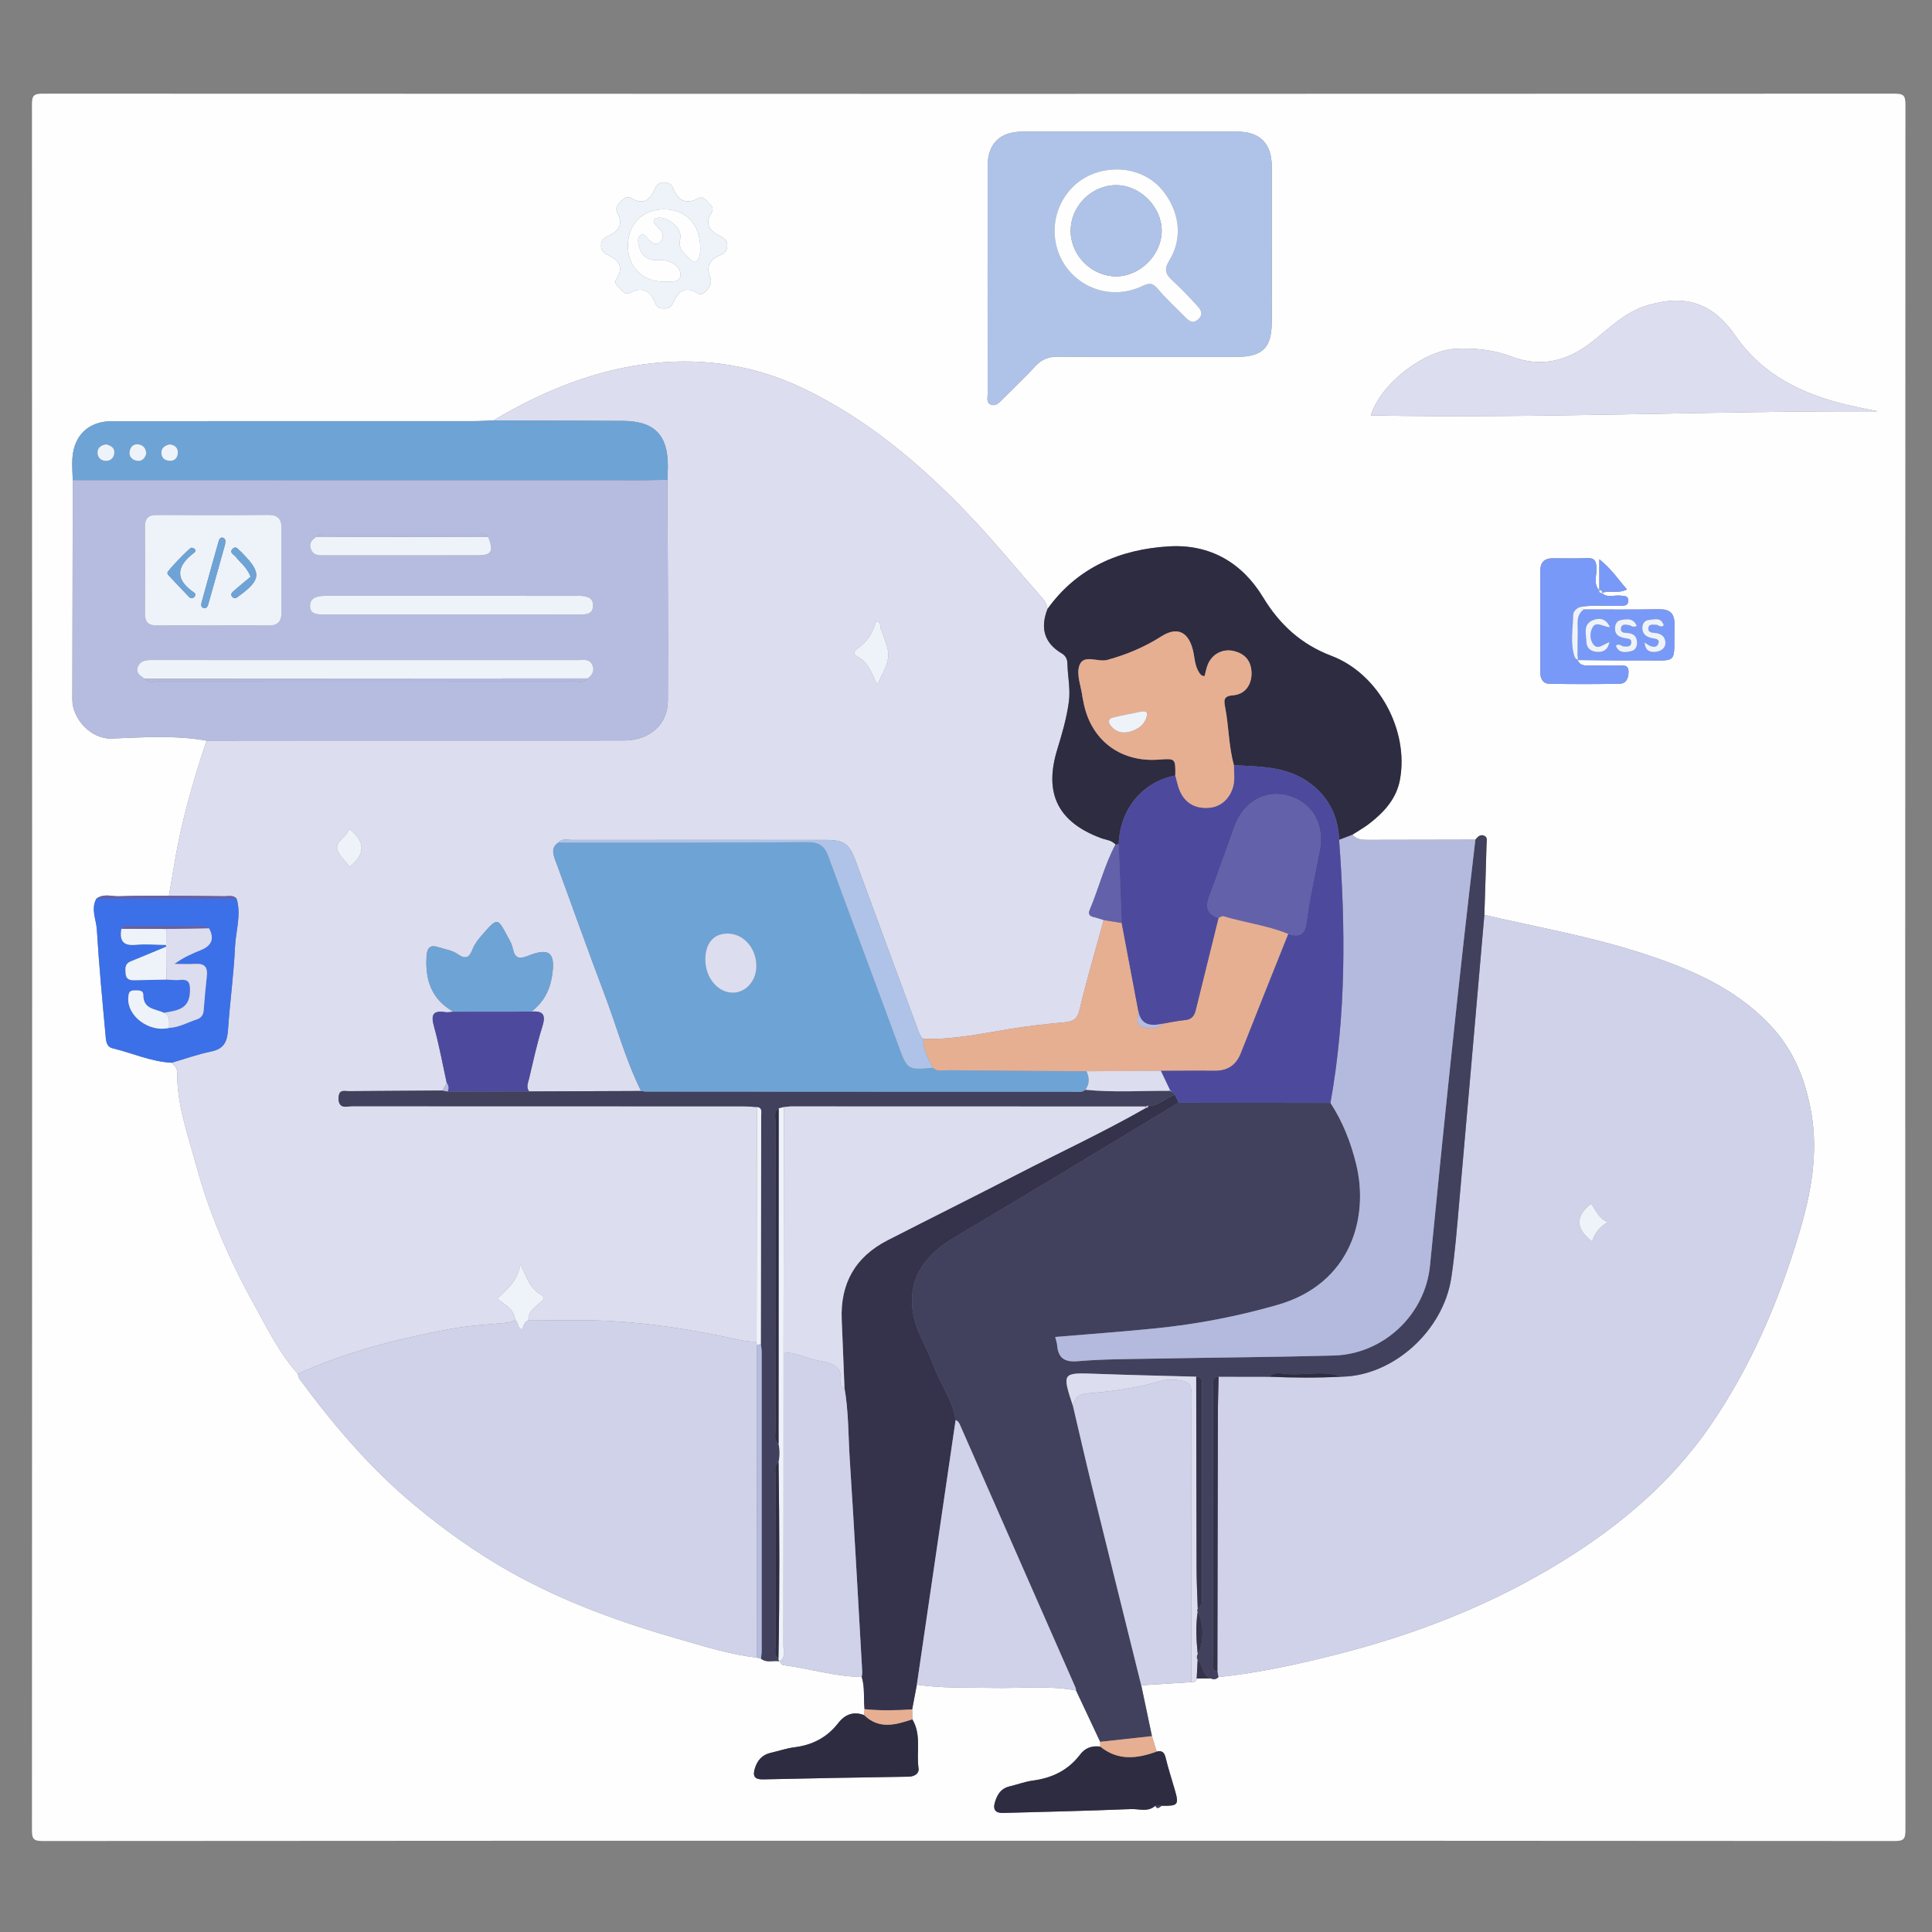 <?xml version="1.0" encoding="utf-8"?>
<!-- Generator: Adobe Illustrator 16.0.0, SVG Export Plug-In . SVG Version: 6.00 Build 0)  -->
<!DOCTYPE svg PUBLIC "-//W3C//DTD SVG 1.1//EN" "http://www.w3.org/Graphics/SVG/1.1/DTD/svg11.dtd">
<svg version="1.1" id="Layer_1" xmlns="http://www.w3.org/2000/svg" xmlns:xlink="http://www.w3.org/1999/xlink" x="0px" y="0px"
	 width="720px" height="720px" viewBox="0 0 720 720" enable-background="new 0 0 720 720" xml:space="preserve">
<rect x="0" y="0" width="720" height="720" fill="#808080" stroke="none"/>
<g>
	<g>
		<path fill-rule="evenodd" clip-rule="evenodd" fill="#FEFEFE" d="M361,686c-115,0-230-0.02-345,0.096
			c-3.424,0.003-4.096-0.672-4.094-4.096c0.105-214.333,0.105-428.667,0-643c-0.002-3.423,0.67-4.096,4.094-4.095
			c230,0.104,460,0.104,690,0c3.423-0.001,4.096,0.671,4.095,4.095c-0.105,214.333-0.105,428.667,0,643
			c0.001,3.424-0.671,4.099-4.095,4.096C591,685.98,476,686,361,686z M445.972,625.547c1.755-0.016,3.509-0.031,5.264-0.046
			c1.058,0.506,2.003,0.36,2.827-0.487c15.341-1.61,30.378-4.939,45.264-8.764c27.281-7.008,53.441-17.049,77.791-31.342
			c23.698-13.911,44.754-30.944,60.438-53.866c15.056-22.003,25.424-46.278,32.993-71.678c4.304-14.444,7.139-29.313,4.476-44.624
			c-2.146-12.338-6.538-23.4-15.354-32.739c-13.04-13.811-29.762-20.873-47.172-26.582c-19.371-6.354-39.492-9.85-59.317-14.464
			c0.278-8.786,0.578-17.572,0.809-26.359c0.028-1.076,0.509-2.505-0.825-3.12c-1.49-0.687-2.469,0.383-3.335,1.445
			c-13.312,0.024-26.622,0.045-39.934,0.077c-2.188,0.005-4.344-0.036-5.895-1.942c2.089-1.352,4.283-2.567,6.247-4.082
			c5.514-4.25,10.149-9.281,11.464-16.377c3.41-18.417-7.951-39.514-25.487-46.163c-11.333-4.298-19.354-11.67-25.518-21.838
			c-7.883-13.008-19.897-19.847-34.956-18.979c-18.257,1.052-34.231,7.791-45.372,23.306c-0.192-1.344-0.644-2.546-1.571-3.598
			c-9.768-11.073-19.09-22.576-29.36-33.159c-17.638-18.175-36.906-34.284-60.053-45.387c-17.78-8.527-36.506-11.479-55.7-9.468
			c-21.457,2.249-41.241,10.328-59.776,21.35c-2.322,0.095-4.644,0.271-6.966,0.272c-45.059,0.017-90.118,0.001-135.176,0.024
			c-8.744,0.005-14.273,5.228-14.813,13.996c-0.163,2.644,0.083,5.312,0.142,7.968c-0.05,27.287-0.104,54.573-0.146,81.859
			c-0.011,6.869,6.718,14.747,14.704,14.446c11.739-0.441,23.596-1.28,35.323,0.792c-4.035,12.015-7.647,24.157-10.255,36.563
			c-1.478,7.03-2.531,14.149-3.775,21.229c-6.15,0.044-12.307-0.055-18.45,0.196c-2.861,0.117-5.934-1.158-8.594,0.933
			c-2.13,3.862-0.042,7.734,0.186,11.542c0.776,12.905,1.993,25.785,3.18,38.661c0.188,2.042,0.122,4.898,2.606,5.497
			c7.368,1.776,14.384,5.017,22.085,5.41c1.022,1.059,2.092,1.948,2.071,3.739c-0.143,11.966,4.003,23.131,7.049,34.42
			c4.856,17.999,12.278,35.079,21.292,51.396c5.026,9.099,9.589,18.534,16.612,26.396c0.192,0.628,0.23,1.368,0.597,1.866
			c12.545,16.996,26.123,33.054,42.414,46.651c11.453,9.56,23.526,18.207,36.561,25.504c20.083,11.241,41.583,18.864,63.616,25.168
			c9.208,2.634,18.363,5.477,27.929,6.572c0.501,0.126,1.002,0.252,1.502,0.378c2.038,1.679,4.467,0.609,6.694,0.952l0.207,0.023
			c0.426,0.494,0.806,1.369,1.285,1.428c9.826,1.189,19.361,4.327,29.35,4.402c1.215,3.932,0.613,8.021,1.041,12.018
			c-0.042,0.742-0.083,1.484-0.124,2.227c-3.977-1.529-7.185-0.26-9.655,2.926c-4.192,5.408-9.677,8.229-16.419,9.057
			c-2.934,0.359-5.779,1.391-8.685,2.028c-3.292,0.722-5.103,2.867-6.026,5.952c-0.813,2.715-0.081,4.038,3.025,3.969
			c18.104-0.401,36.209-0.732,54.316-1.004c2.251-0.033,3.954-1.25,3.7-3.038c-0.865-6.104,1.149-12.587-2.327-18.338
			c-0.019-1.232-0.038-2.465-0.057-3.697c0.583-3.075,1.167-6.149,1.751-9.224c9.35,1.432,18.775,0.998,28.179,1.215
			c10.383,0.239,20.815-0.996,31.146,0.943c2.999,6.381,5.999,12.763,8.996,19.144c0.018,0.596,0.033,1.192,0.051,1.788
			c-3.03-0.419-5.61,0.418-7.48,2.896c-4.448,5.896-10.46,8.802-17.675,9.763c-2.927,0.39-5.756,1.475-8.65,2.152
			c-3.13,0.732-4.534,2.877-5.435,5.783c-0.91,2.936,0.195,4.195,2.959,4.125c15.909-0.407,31.819-0.803,47.72-1.436
			c2.993-0.119,6.313,1.235,9.023-1.233c0.797,1.579,1.594,0.514,2.392,0c6.162,0.102,6.523-0.337,4.888-6.007
			c-1.143-3.961-2.439-7.884-3.398-11.889c-0.484-2.021-1.357-2.796-3.344-2.313c-0.588-1.916-1.177-3.831-1.765-5.746
			c-1.327-6.309-2.654-12.618-3.981-18.927c6.216-0.401,12.431-0.802,18.646-1.203C444.968,626.947,445.829,626.791,445.972,625.547
			z M590.199,227.132c-0.377-0.324-0.754-0.647-1.131-0.972c4.938-0.855,9.916-0.184,14.871-0.408
			c1.311-0.06,2.825,0.106,2.875-1.847c0.052-1.992-1.478-1.722-2.776-1.922c-2.352-0.361-4.956,1.033-7.064-0.998
			c2.8-1.168,5.955,0.423,9.362-1.325c-3.21-3.605-5.653-7.513-10.318-11.246c0,4.714,0,8.163,0,11.612
			c-2.38-2.565-0.868-5.67-1.039-8.5c-0.149-2.48-0.752-3.626-3.439-3.522c-4.314,0.166-8.641,0.041-12.962,0.053
			c-3.072,0.009-4.56,1.577-4.557,4.638c0.009,12.632,0.005,25.263,0.007,37.895c0,2.273,0.954,4.186,3.297,4.229
			c8.804,0.162,17.615,0.178,26.417-0.026c2.311-0.054,3.155-2.091,3.17-4.351c0.019-2.987-2.172-2.356-3.88-2.386
			c-3.489-0.059-6.98,0-10.471-0.029c-1.81-0.016-3.756,0.189-4.593-2.047c7.628,0.052,15.256,0.204,22.883,0.135
			c15.174-0.139,12.851,2.173,13.185-13.221c0.095-4.367-1.717-5.913-5.93-5.84C608.806,227.216,599.501,227.121,590.199,227.132z
			 M368.053,103.419c0,14.496-0.016,28.992,0.023,43.489c0.004,1.397-0.614,3.23,1.279,3.91c1.647,0.592,2.808-0.583,3.89-1.666
			c4.239-4.244,8.603-8.372,12.683-12.765c2.346-2.524,4.883-3.485,8.335-3.464c22.161,0.134,44.322,0.068,66.483,0.068
			c9.766-0.001,13.187-3.349,13.197-13.025c0.02-19.329,0.02-38.657-0.001-57.986c-0.009-8.498-4.415-12.917-12.902-12.923
			c-26.66-0.018-53.32-0.016-79.98,0c-8.442,0.005-12.988,4.506-13.003,12.871C368.032,75.759,368.05,89.589,368.053,103.419z
			 M699.736,153.288c-3.701-0.777-7.421-1.474-11.099-2.347c-16.771-3.979-31.69-11.053-41.838-25.744
			c-8.457-12.245-18.539-15.626-32.791-11.43c-8.517,2.507-14.379,8.725-20.988,13.851c-9.152,7.098-18.921,9.399-29.813,5.237
			c-6.683-2.554-13.509-3.164-20.546-2.884c-11.896,0.476-28.2,13.083-31.798,24.841
			C573.933,155.991,636.924,153.094,699.736,153.288z M260.768,109.69c2.327-0.03,4.922-3.932,3.972-6.137
			c-1.779-4.131-0.23-6.814,3.487-8.406c1.77-0.757,2.745-1.604,2.781-3.566c0.041-2.229-1.231-2.949-3.09-3.847
			c-3.278-1.584-5.391-4.234-2.989-8.01c1.08-1.696,0.723-2.739-0.551-3.832c-1.286-1.102-2.114-3.139-4.516-1.855
			c-4.134,2.209-7.095,0.659-8.751-3.382c-0.751-1.834-1.739-2.659-3.653-2.658c-1.95,0.001-2.833,0.959-3.596,2.741
			c-1.457,3.398-3.984,5.623-7.815,3.517c-1.831-1.007-2.886-1.024-4.271,0.425c-1.401,1.465-2.84,2.588-1.519,5.046
			c2.022,3.762,0.165,6.521-3.252,8.039c-1.938,0.861-3.064,1.705-3.008,3.903c0.051,1.989,1.157,2.714,2.857,3.511
			c3.551,1.665,5.687,4.313,3.083,8.302c-1.178,1.805-0.272,2.779,0.869,3.797c1.147,1.024,1.937,2.904,4.098,1.771
			c4.336-2.273,7.363-0.837,9.077,3.526c0.644,1.639,1.613,2.381,3.316,2.42c1.87,0.042,2.975-0.635,3.773-2.495
			c1.64-3.82,4.213-5.993,8.544-3.406C260.029,109.342,260.475,109.54,260.768,109.69z"/>
		<path fill-rule="evenodd" clip-rule="evenodd" fill="#DCDDEF" d="M62.954,333.811c1.245-7.079,2.298-14.198,3.775-21.229
			c2.607-12.406,6.22-24.549,10.255-36.563c14.482-0.014,28.965-0.036,43.447-0.038c37.288-0.005,74.576,0.014,111.864-0.011
			c9.668-0.007,16.551-5.792,16.598-14.806c0.143-27.461-0.078-54.924-0.157-82.386c0.052-1.663,0.147-3.326,0.15-4.989
			c0.02-11.854-5.088-16.908-17.017-16.941c-15.984-0.044-31.969-0.124-47.953-0.189c18.535-11.02,38.32-19.099,59.776-21.348
			c19.194-2.011,37.92,0.94,55.7,9.468c23.147,11.103,42.416,27.212,60.053,45.387c10.271,10.583,19.593,22.086,29.36,33.159
			c0.928,1.052,1.379,2.254,1.571,3.598c-2.734,6.998-1.336,12.685,5.361,16.613c1.494,0.877,2.028,2.285,2.056,3.744
			c0.09,4.762,1.195,9.429,0.536,14.293c-0.831,6.13-2.552,11.959-4.347,17.826c-5.01,16.371,0.364,27.019,16.351,32.943
			c1.823,0.676,3.967,0.732,5.371,2.383c-4.106,7.712-6.158,16.231-9.544,24.224c-0.684,1.613-0.259,2.438,1.445,2.81
			c1.263,0.274,2.483,0.744,3.723,1.127c-3.053,11.147-6.364,22.234-9.008,33.478c-0.859,3.657-2.562,4.338-5.702,4.63
			c-6.732,0.626-13.47,1.36-20.14,2.453c-10.753,1.761-21.421,4.106-32.416,3.688c-1.138-0.845-1.519-2.132-1.978-3.377
			c-7.739-20.975-15.502-41.94-23.208-62.928c-2.304-6.276-4.29-7.808-10.959-7.812c-31.583-0.019-63.167-0.027-94.75,0.008
			c-1.74,0.002-3.703-0.679-5.149,1.009c-2.666,1.84-1.955,4.141-1.046,6.61c6.118,16.635,12.032,33.346,18.312,49.918
			c4.547,12.001,7.885,24.461,13.614,36.015c-13.902,0.055-27.805,0.109-41.707,0.164c-1.215-1.577-0.385-3.217-0.017-4.76
			c1.538-6.437,2.89-12.94,4.896-19.232c1.359-4.261,0.665-6.144-4.004-5.751c4.284-3.295,6.732-7.654,7.606-12.962
			c1.486-9.026-0.792-11.087-9.084-7.76c-3.07,1.231-4.669,0.818-5.395-2.466c-0.249-1.126-0.637-2.268-1.196-3.271
			c-4.608-8.274-3.985-9.581-10.748-1.603c-1.172,1.383-2.354,2.893-3.006,4.55c-1.195,3.032-2.343,4.456-5.691,2.077
			c-1.941-1.38-4.609-1.753-6.969-2.525c-3.089-1.011-4.41-0.115-4.625,3.393c-0.542,8.857,1.898,16.05,10.014,20.596
			c-0.992,0.068-2.015,0.328-2.97,0.174c-4.97-0.8-5.407,1.244-4.218,5.536c1.901,6.86,3.166,13.897,4.7,20.86
			c-0.522,0.936-1.044,1.872-1.566,2.808c-11.648,0.074-23.296,0.138-34.944,0.235c-1.272,0.011-2.997-0.513-3.539,1.023
			c-0.4,1.134-0.397,2.863,0.222,3.803c1.047,1.589,3.067,0.776,4.652,0.778c48.446,0.036,96.892,0.024,145.337,0.039
			c1.82,0,3.639,0.182,5.459,0.279c-0.05,29.154-0.1,58.309-0.15,87.463c-2.488,0.037-4.887-0.335-7.343-0.874
			c-19.842-4.349-39.863-7.304-60.248-7.159c-5.805,0.042-11.609-0.02-17.414-0.034c-0.27-3.183,2.235-4.614,4.131-6.364
			c1.002-0.926,2.618-1.946,0.748-2.941c-4.144-2.204-5.467-6.292-7.876-11.511c-1.14,6.382-4.996,9.438-8.619,12.817
			c2.99,2.435,6.404,3.992,6.662,8.044c-1.345,0.731-2.789,0.896-4.309,1.04c-6.584,0.626-13.227,1.009-19.714,2.208
			c-19.555,3.617-38.777,8.489-56.982,16.751c-7.023-7.861-11.586-17.297-16.612-26.396c-9.014-16.317-16.436-33.397-21.292-51.396
			c-3.046-11.289-7.192-22.454-7.049-34.42c0.021-1.791-1.048-2.681-2.071-3.739c4.933-1.433,9.801-3.18,14.816-4.207
			c4.722-0.968,5.91-3.722,6.199-8.077c0.68-10.256,2.126-20.469,2.593-30.729c0.274-6.025,2.408-12.023,0.622-18.118
			c-1.292-1.502-3.047-0.896-4.609-0.921C76.71,333.884,69.832,333.864,62.954,333.811z M326.893,255.16
			c5.276-10.531,5.292-10.537,1.348-20.781c-0.371-0.963,0.271-2.46-1.684-2.961c-1.167,4.213-3.335,7.824-7.022,10.292
			c-1.652,1.106-1.487,2.214,0.026,2.994C323.618,246.794,324.844,250.862,326.893,255.16z M130.065,308.938
			c-0.618,2.767-4.69,4.41-4.446,6.993c0.244,2.579,3.146,4.908,4.665,7.042C136.1,318.396,136.407,313.704,130.065,308.938z"/>
		<path fill-rule="evenodd" clip-rule="evenodd" fill="#D0D2E9" d="M553.181,340.955c19.825,4.614,39.946,8.11,59.317,14.464
			c17.41,5.709,34.132,12.771,47.172,26.582c8.816,9.339,13.208,20.401,15.354,32.739c2.663,15.312-0.172,30.18-4.476,44.624
			c-7.569,25.399-17.938,49.675-32.993,71.678c-15.685,22.922-36.74,39.955-60.438,53.866c-24.35,14.293-50.51,24.334-77.791,31.342
			c-14.886,3.824-29.923,7.153-45.264,8.764c-0.124-0.683-0.248-1.364-0.373-2.046c0.059-32.152,0.107-64.305,0.188-96.457
			c0.011-4.49,0.18-8.979,0.274-13.469c6.271,0.011,12.541,0.021,18.812,0.032c9.021,0.392,18.043,0.446,27.063-0.024
			c19.09-0.28,37.812-16.969,40.83-36.876c1.419-9.366,2.135-18.847,2.973-28.293C546.99,412.243,550.07,376.598,553.181,340.955z
			 M593.318,462.632c0.977-3.054,2.734-5.337,5.837-7.196c-3.598-1.425-4.461-4.657-6.216-6.785
			C587.106,453.191,587.027,457.773,593.318,462.632z"/>
		<path fill-rule="evenodd" clip-rule="evenodd" fill="#41415D" d="M472.963,513.074c-6.271-0.011-12.541-0.021-18.812-0.032
			c-2.848,0.313-2.123,2.53-2.124,4.205c-0.031,33.873-0.031,67.746,0.003,101.618c0.001,1.514-0.735,3.488,1.659,4.103
			c0.125,0.682,0.249,1.363,0.373,2.046c-0.824,0.848-1.77,0.993-2.828,0.486c-3.309-1.064-2.656-4.985-4.914-6.806
			c-0.413-0.791-0.421-1.576,0.04-2.353c2.36-3.604,2.35-12.132-0.021-15.677c-0.077-0.142-0.232-0.292-0.217-0.423
			c0.037-0.305,0.155-0.601,0.24-0.9c1.657-0.814,1.629-2.335,1.629-3.854c-0.002-26.256,0.002-52.512-0.006-78.769
			c-0.001-1.628,0.329-3.508-2.184-3.663c-12.317-0.346-24.639-0.604-36.952-1.062c-13.114-0.487-13.111-0.569-8.963,12.06
			c2.36,10.015,4.639,20.049,7.095,30.039c6.067,24.673,12.215,49.326,18.33,73.987c1.327,6.309,2.654,12.618,3.981,18.927
			c-6.428,0.706-12.855,1.411-19.283,2.116c-2.999-6.382-5.999-12.764-8.998-19.145c-0.053-0.325-0.041-0.68-0.17-0.973
			c-14.293-32.523-28.599-65.043-42.894-97.566c-0.405-0.92-0.738-1.857-1.826-2.188c-1.069-7.586-5.805-13.693-8.365-20.686
			c-2.499-6.826-6.831-13.05-7.675-20.397c-1.488-12.951,5.42-21.021,16.017-27.291c27.822-16.46,55.437-33.271,83.132-49.942
			c18.861,0.025,37.726,0.051,56.59,0.076c4.598,7.049,7.608,14.743,9.601,22.905c4.772,19.55-1.779,44.458-29.296,52.373
			c-14.784,4.252-29.759,7.146-45.004,8.706c-12.543,1.284-25.126,2.171-37.876,3.249c0.266,1.089,0.624,2.028,0.708,2.992
			c0.425,4.846,2.643,6.476,7.767,6.038c9.435-0.805,18.944-0.783,28.426-0.958c22.3-0.412,44.606-0.559,66.901-1.15
			c18.461-0.489,34.061-15.144,35.855-33.43c5.202-52.986,10.663-105.943,16.926-158.816c0.866-1.063,1.845-2.132,3.335-1.445
			c1.334,0.615,0.854,2.044,0.825,3.12c-0.23,8.787-0.53,17.573-0.809,26.359c-3.11,35.643-6.19,71.288-9.352,106.926
			c-0.838,9.446-1.554,18.927-2.973,28.293c-3.019,19.907-21.74,36.596-40.83,36.876c-6.555-2.382-13.328-0.556-19.989-0.962
			C477.718,511.946,475.068,511.037,472.963,513.074z"/>
		<path fill-rule="evenodd" clip-rule="evenodd" fill="#B6BCDF" d="M248.737,178.778c0.079,27.462,0.3,54.925,0.157,82.386
			c-0.047,9.014-6.93,14.799-16.598,14.806c-37.288,0.024-74.576,0.006-111.864,0.011c-14.482,0.002-28.964,0.024-43.447,0.038
			c-11.727-2.072-23.583-1.233-35.323-0.792c-7.986,0.301-14.714-7.577-14.704-14.446c0.042-27.286,0.097-54.572,0.146-81.858
			c71.218,0.014,142.437,0.029,213.656,0.032C243.419,178.954,246.078,178.84,248.737,178.778z M181.973,200.17
			c-0.839-1.438-2.259-1.161-3.551-1.162c-18.917-0.012-37.833-0.012-56.75-0.001c-1.299,0-2.696-0.26-3.669,0.991
			c-1.821,1.163-3.075,2.556-2.021,4.906c0.932,2.08,2.769,2.06,4.638,2.059c19.237-0.011,38.474,0.028,57.71-0.031
			C183.215,206.917,183.967,205.379,181.973,200.17z M53.958,252.931c1.434,1.709,3.402,1.042,5.146,1.043
			c51.601,0.034,103.201,0.035,154.802-0.006c1.717-0.001,3.725,0.77,5.063-1.135c1.815-1.298,2.741-3.004,1.721-5.135
			c-1.103-2.303-3.395-1.699-5.319-1.7c-34.943-0.022-69.886-0.017-104.829-0.017c-17.971,0.001-35.941,0.02-53.912-0.02
			c-2.32-0.005-4.493,0.285-5.314,2.728C50.569,250.906,52.411,251.921,53.958,252.931z M78.992,233.052
			c6.982,0,13.968-0.122,20.945,0.052c3.44,0.086,4.938-1.391,4.943-4.651c0.015-10.64,0.015-21.279-0.001-31.919
			c-0.005-3.269-1.518-4.673-4.949-4.641c-13.797,0.131-27.597,0.104-41.395,0.021c-3.152-0.019-4.531,1.13-4.503,4.373
			c0.092,10.806,0.091,21.612,0.001,32.417c-0.027,3.244,1.366,4.431,4.511,4.379C65.359,232.971,72.176,233.048,78.992,233.052z
			 M167.984,228.984c16.154,0,32.308-0.007,48.461,0.007c2.33,0.002,4.485-0.205,4.555-3.25c0.068-2.954-2.047-3.452-4.343-3.66
			c-0.496-0.045-0.999-0.02-1.499-0.02c-31.142-0.001-62.284,0.006-93.425-0.013c-2.822-0.002-6.048,0.27-6.184,3.548
			c-0.155,3.717,3.309,3.385,5.971,3.386C137.009,228.988,152.497,228.985,167.984,228.984z"/>
		<path fill-rule="evenodd" clip-rule="evenodd" fill="#D0D2E9" d="M196.951,491.957c5.805,0.015,11.609,0.076,17.414,0.034
			c20.385-0.145,40.406,2.811,60.248,7.159c2.456,0.539,4.855,0.911,7.344,0.873c0.019,0.398,0.038,0.797,0.057,1.195
			c0.032,38.847,0.065,77.692,0.097,116.538c-9.569-1.09-18.723-3.933-27.932-6.566c-22.033-6.304-43.533-13.927-63.616-25.168
			c-13.035-7.297-25.107-15.944-36.561-25.504c-16.292-13.598-29.869-29.655-42.414-46.651c-0.367-0.498-0.405-1.238-0.597-1.866
			c18.206-8.262,37.428-13.134,56.982-16.751c6.487-1.199,13.13-1.582,19.714-2.208c1.52-0.145,2.963-0.309,4.309-1.04
			c1.43,0.659,0.597,2.969,2.695,3.394C195.029,494.03,195.471,492.606,196.951,491.957z"/>
		<path fill-rule="evenodd" clip-rule="evenodd" fill="#B4BADE" d="M549.829,312.921c-6.263,52.873-11.724,105.83-16.926,158.816
			c-1.795,18.286-17.395,32.94-35.855,33.43c-22.295,0.592-44.602,0.738-66.901,1.15c-9.481,0.175-18.991,0.153-28.426,0.958
			c-5.124,0.438-7.342-1.192-7.767-6.038c-0.084-0.964-0.442-1.903-0.708-2.992c12.75-1.078,25.333-1.965,37.876-3.249
			c15.245-1.561,30.22-4.454,45.004-8.706c27.517-7.915,34.068-32.823,29.296-52.373c-1.992-8.162-5.003-15.856-9.601-22.904
			c5.856-32.531,5.661-65.261,3.224-98.064c1.652-0.631,3.304-1.262,4.956-1.893c1.551,1.906,3.707,1.947,5.895,1.942
			C523.207,312.966,536.518,312.945,549.829,312.921z"/>
		<path fill-rule="evenodd" clip-rule="evenodd" fill="#AEC3E7" d="M368.051,103.419c-0.001-13.83-0.019-27.66,0.006-41.49
			c0.015-8.365,4.561-12.866,13.003-12.871c26.66-0.016,53.32-0.018,79.98,0c8.487,0.006,12.894,4.425,12.902,12.923
			c0.021,19.329,0.021,38.657,0.001,57.986c-0.011,9.677-3.432,13.024-13.197,13.025c-22.161,0-44.322,0.065-66.483-0.068
			c-3.452-0.021-5.989,0.939-8.335,3.464c-4.08,4.393-8.443,8.521-12.683,12.765c-1.082,1.083-2.242,2.258-3.89,1.666
			c-1.894-0.68-1.275-2.513-1.279-3.91C368.037,132.411,368.053,117.915,368.051,103.419z M393.01,85.905
			c-0.037,16.967,17.229,28.005,32.651,20.718c2.498-1.181,3.854-1.321,5.775,0.981c3.08,3.691,6.688,6.942,10.068,10.384
			c1.471,1.497,2.956,2.903,5.069,0.967c2.135-1.957,0.784-3.707-0.555-5.164c-2.925-3.182-5.92-6.318-9.096-9.246
			c-2.522-2.324-3.248-4.105-1.139-7.519c5.166-8.36,3.798-18.529-2.773-26.365c-5.873-7.003-16.158-9.417-25.454-5.974
			C398.927,67.886,393.029,76.486,393.01,85.905z"/>
		<path fill-rule="evenodd" clip-rule="evenodd" fill="#2E2C41" d="M504.001,311.056c-1.652,0.631-3.304,1.262-4.957,1.893
			c-0.317-9.29-4.35-16.71-11.954-21.852c-8.194-5.54-17.843-5.401-27.244-5.946c-1.981-7.083-1.885-14.48-3.288-21.644
			c-0.545-2.78-0.479-4.129,3.039-4.404c4.405-0.346,6.931-3.928,6.813-8.393c-0.117-4.429-2.446-7.136-6.718-8.112
			c-4.118-0.941-8.106,1.218-9.641,5.209c-0.521,1.354-0.782,2.81-1.147,4.167c-1.174-0.008-1.628-0.734-2.063-1.405
			c-1.691-2.615-1.585-5.73-2.357-8.603c-1.817-6.766-5.974-8.435-11.736-4.771c-6.23,3.96-12.897,6.775-20.054,8.736
			c-3.584,0.982-8.851-2.328-10.431,2.059c-1.208,3.353,0.642,7.808,1.144,11.771c0.063,0.494,0.209,0.978,0.295,1.469
			c2.525,14.337,13.594,22.943,28.117,21.859c6.256-0.468,6.256-0.468,6.181,5.895c-12.362,2.471-20.615,12.52-21.104,25.696
			c-0.396,0.016-0.791,0.03-1.187,0.046c-1.405-1.65-3.549-1.707-5.372-2.383c-15.986-5.925-21.36-16.572-16.351-32.943
			c1.795-5.867,3.516-11.696,4.347-17.826c0.659-4.864-0.446-9.531-0.536-14.293c-0.027-1.459-0.562-2.867-2.056-3.744
			c-6.697-3.929-8.096-9.615-5.361-16.613c11.141-15.515,27.115-22.254,45.372-23.306c15.059-0.867,27.073,5.972,34.956,18.979
			c6.163,10.168,14.185,17.54,25.518,21.838c17.536,6.649,28.897,27.746,25.487,46.163c-1.314,7.096-5.95,12.127-11.464,16.377
			C508.284,308.488,506.09,309.704,504.001,311.056z"/>
		<path fill-rule="evenodd" clip-rule="evenodd" fill="#35324C" d="M439.233,410.935c-27.697,16.672-55.312,33.483-83.134,49.943
			c-10.597,6.27-17.504,14.34-16.017,27.291c0.844,7.348,5.176,13.571,7.675,20.397c2.56,6.992,7.295,13.1,8.365,20.686
			c-1.587,10.846-3.174,21.69-4.763,32.536c-3.224,22.011-6.449,44.022-9.674,66.033c-0.583,3.074-1.167,6.148-1.75,9.223
			c-5.917,0.389-11.834,0.516-17.747-0.077c-0.429-4,0.173-8.089-1.042-12.021c0.063-0.658,0.215-1.321,0.178-1.974
			c-1.513-26.334-2.924-52.676-4.637-78.997c-0.58-8.917-0.407-17.899-1.974-26.748c-0.343-8.462-0.654-16.924-1.028-25.384
			c-0.597-13.514,5.038-23.461,17.078-29.629c15.98-8.188,32.069-16.165,48.019-24.409c16.059-8.301,32.479-15.905,48.186-24.888
			c0.606,0.001,0.981-0.254,0.996-0.905c3.958,0.301,6.407-3.168,9.924-3.975C438.337,409.003,438.785,409.969,439.233,410.935z"/>
		<path fill-rule="evenodd" clip-rule="evenodd" fill="#6EA3D6" d="M248.737,178.778c-2.659,0.062-5.318,0.176-7.977,0.176
			c-71.219-0.003-142.438-0.019-213.656-0.032c-0.058-2.657-0.304-5.325-0.141-7.969c0.54-8.769,6.069-13.991,14.813-13.996
			c45.059-0.023,90.118-0.008,135.176-0.024c2.322-0.001,4.644-0.178,6.966-0.273c15.984,0.064,31.968,0.145,47.953,0.188
			c11.928,0.033,17.036,5.087,17.017,16.941C248.884,175.452,248.789,177.115,248.737,178.778z M54.5,169.11
			c-0.068-1.876-1.013-3.224-2.864-3.494c-1.99-0.29-3.15,1.043-3.348,2.854c-0.184,1.685,0.948,2.875,2.542,3.208
			C52.784,172.087,53.925,170.947,54.5,169.11z M39.654,165.599c-1.827,0.256-3.313,1.103-3.313,3.053
			c0,1.885,1.295,3.095,3.211,3.098c1.693,0.003,2.818-1.129,3.033-2.765C42.857,166.91,41.354,166.117,39.654,165.599z
			 M63.241,165.605c-1.741,0.438-3.184,1.246-3.1,3.272c0.084,2.042,1.566,2.852,3.371,2.85c1.789-0.002,2.682-1.313,2.757-2.924
			C66.359,166.845,65.138,165.834,63.241,165.605z"/>
		<path fill-rule="evenodd" clip-rule="evenodd" fill="#DCDDEF" d="M699.736,153.288c-62.813-0.194-125.804,2.703-188.872,1.524
			c3.598-11.758,19.901-24.365,31.798-24.841c7.037-0.28,13.863,0.33,20.546,2.884c10.892,4.162,20.66,1.86,29.813-5.237
			c6.609-5.126,12.472-11.344,20.988-13.851c14.252-4.196,24.334-0.815,32.791,11.43c10.147,14.691,25.067,21.765,41.838,25.744
			C692.315,151.814,696.035,152.511,699.736,153.288z"/>
		<path fill-rule="evenodd" clip-rule="evenodd" fill="#D0D2E9" d="M425.312,628.081c-6.115-24.661-12.263-49.314-18.33-73.987
			c-2.456-9.99-4.734-20.024-7.095-30.039c0.686-4.915,4.642-4.703,8.104-5.021c8.248-0.761,16.408-2.014,24.366-4.315
			c2.656-0.769,5.135-0.688,7.822-0.236c3.126,0.525,3.892,2.023,3.882,5.038c-0.11,35.786-0.09,71.572-0.104,107.358
			C437.742,627.279,431.527,627.68,425.312,628.081z"/>
		<path fill-rule="evenodd" clip-rule="evenodd" fill="#D0D2E9" d="M314.717,517.229c1.564,8.847,1.391,17.829,1.971,26.746
			c1.713,26.321,3.124,52.663,4.637,78.997c0.037,0.652-0.115,1.315-0.178,1.974c-9.989-0.075-19.524-3.213-29.35-4.402
			c-0.479-0.059-0.859-0.934-1.279-1.429c2.462-1.474,1.417-3.895,1.42-5.886c0.071-36.409,0.06-72.818,0.066-109.228
			c4.682,0.011,8.833,2.289,13.296,3.125c4.878,0.914,9.028,1.967,7.887,8.384C313.038,516.35,313.936,516.888,314.717,517.229z"/>
		<path fill-rule="evenodd" clip-rule="evenodd" fill="#D0D2E9" d="M341.686,627.821c3.225-22.011,6.45-44.022,9.674-66.033
			c1.588-10.846,3.175-21.69,4.763-32.536c1.087,0.331,1.421,1.269,1.826,2.188c14.295,32.523,28.601,65.043,42.894,97.566
			c0.129,0.293,0.117,0.647,0.17,0.973c-10.331-1.939-20.764-0.704-31.146-0.943C360.461,628.819,351.036,629.253,341.686,627.821z"
			/>
		<path fill-rule="evenodd" clip-rule="evenodd" fill="#41415D" d="M437.887,408.038c-3.516,0.807-5.965,4.275-9.923,3.975
			c-0.346,0.116-0.691,0.232-1.036,0.349c-43.95-0.016-87.9-0.034-131.85-0.037c-0.991,0-1.981,0.174-2.972,0.266
			c-0.636,0.151-1.271,0.302-1.908,0.452c-1.956,1.31-1.16,3.329-1.162,5.039c-0.045,38.293-0.043,76.587-0.004,114.881
			c0.001,1.734-0.696,3.721,1.117,5.1c0.48,2.292,0.48,4.585-0.002,6.877c-1.68,1.21-1.12,3.012-1.122,4.599
			c-0.032,21.295-0.033,42.59,0.002,63.886c0.003,1.58-0.595,3.385,1.073,4.612c0.068,0.353,0.136,0.705,0.205,1.058
			c-2.228-0.343-4.656,0.727-6.694-0.952c0.085-0.992,0.246-1.984,0.246-2.977c0.014-37.103,0.015-74.205-0.001-111.308
			c0-0.986-0.204-1.973-0.312-2.958c0.049-28.425,0.103-56.85,0.131-85.273c0.001-1.232,0.447-2.812-1.568-3.063
			c-1.82-0.098-3.639-0.279-5.459-0.279c-48.446-0.015-96.892-0.003-145.337-0.039c-1.585-0.002-3.605,0.811-4.652-0.778
			c-0.619-0.939-0.622-2.669-0.222-3.803c0.542-1.536,2.267-1.013,3.539-1.023c11.648-0.098,23.296-0.161,34.944-0.234
			c0.645,0.129,1.29,0.258,1.935,0.387c10.113-0.018,20.226-0.034,30.339-0.051c13.902-0.055,27.805-0.109,41.706-0.164
			c0.655,0.083,1.312,0.238,1.968,0.238c53.277,0.04,106.554,0.07,159.831,0.082c1.295,0,2.691,0.276,3.791-0.774
			c10.462,1.053,20.944,0.347,31.418,0.386c0.227,0.198,0.49,0.284,0.79,0.258C437.093,407.189,437.489,407.614,437.887,408.038z"/>
		<path fill-rule="evenodd" clip-rule="evenodd" fill="#3C70E8" d="M88.196,334.919c1.786,6.095-0.348,12.093-0.622,18.118
			c-0.467,10.26-1.913,20.473-2.593,30.729c-0.289,4.355-1.477,7.109-6.199,8.077c-5.015,1.027-9.883,2.774-14.816,4.207
			c-7.701-0.394-14.717-3.634-22.085-5.41c-2.484-0.599-2.417-3.455-2.606-5.497c-1.187-12.876-2.404-25.756-3.18-38.661
			c-0.229-3.808-2.316-7.68-0.187-11.542C53.338,334.933,70.768,334.926,88.196,334.919z M45.259,346.123
			c-0.769,4.297,0.482,6.478,5.38,5.986c3.721-0.372,7.517,0.011,11.28,0.058c-0.04,0.217-0.043,0.434-0.011,0.651
			c-4.399,1.823-8.786,3.676-13.201,5.459c-2.208,0.893-2.03,2.612-1.896,4.501c0.163,2.288,1.586,2.565,3.391,2.523
			c3.943-0.093,7.887-0.158,11.831-0.234c1.651,0.057,3.32,0.298,4.948,0.133c3.434-0.348,3.916,1.041,3.818,4.306
			c-0.203,6.785-5.035,7.087-9.72,7.934c-3.147-1.525-7.717-1.231-7.675-6.689c0.015-1.928-2.088-1.673-3.565-1.645
			c-1.836,0.036-1.938,1.282-2.037,2.714c-0.477,6.883,7.813,13.036,15.229,11.257c3.72-0.197,6.929-2.068,10.365-3.19
			c1.536-0.501,2.374-1.611,2.506-3.331c0.33-4.288,0.706-8.574,1.19-12.847c0.36-3.178-0.793-4.678-4.11-4.505
			c-2.647,0.137-5.307,0.027-7.961,0.027c3.259-2.41,6.563-3.84,9.898-5.189c4.023-1.628,5.066-4.286,2.96-8.12
			c-0.735-0.292-1.468-0.834-2.205-0.839c-9.288-0.06-18.576-0.044-27.864-0.041C46.816,345.041,45.791,345.012,45.259,346.123z"/>
		<path fill-rule="evenodd" clip-rule="evenodd" fill="#2E2C41" d="M431.058,652.754c1.986-0.483,2.859,0.291,3.344,2.313
			c0.959,4.005,2.256,7.928,3.398,11.889c1.636,5.67,1.274,6.108-4.888,6.007c-0.798,0-1.595,0-2.392,0
			c-2.711,2.469-6.03,1.114-9.023,1.233c-15.9,0.633-31.811,1.028-47.72,1.436c-2.764,0.07-3.869-1.189-2.959-4.125
			c0.9-2.906,2.305-5.051,5.435-5.783c2.895-0.678,5.724-1.763,8.65-2.152c7.215-0.961,13.227-3.866,17.675-9.763
			c1.87-2.479,4.45-3.315,7.479-2.896C416.64,656.275,423.771,655.407,431.058,652.754z"/>
		<path fill-rule="evenodd" clip-rule="evenodd" fill="#2E2C41" d="M339.992,640.742c3.476,5.751,1.462,12.234,2.327,18.338
			c0.254,1.788-1.449,3.005-3.7,3.038c-18.106,0.271-36.212,0.603-54.316,1.004c-3.106,0.069-3.838-1.254-3.025-3.969
			c0.923-3.085,2.735-5.23,6.026-5.952c2.905-0.638,5.751-1.669,8.685-2.028c6.742-0.827,12.227-3.648,16.419-9.057
			c2.47-3.186,5.678-4.455,9.654-2.926C327.615,644.599,333.792,642.8,339.992,640.742z"/>
		<path fill-rule="evenodd" clip-rule="evenodd" fill="#EEF3FA" d="M260.768,109.69c-0.292-0.15-0.739-0.349-1.155-0.598
			c-4.331-2.587-6.905-0.414-8.544,3.406c-0.798,1.86-1.903,2.537-3.773,2.495c-1.704-0.039-2.672-0.781-3.316-2.42
			c-1.714-4.363-4.741-5.8-9.077-3.526c-2.161,1.134-2.95-0.746-4.098-1.771c-1.141-1.018-2.046-1.992-0.869-3.797
			c2.603-3.989,0.467-6.637-3.083-8.302c-1.7-0.797-2.806-1.521-2.857-3.511c-0.056-2.198,1.07-3.042,3.008-3.903
			c3.417-1.519,5.274-4.277,3.252-8.039c-1.322-2.458,0.118-3.581,1.519-5.046c1.385-1.449,2.44-1.432,4.271-0.425
			c3.832,2.106,6.359-0.118,7.815-3.517c0.764-1.782,1.646-2.74,3.596-2.741c1.915-0.001,2.902,0.824,3.653,2.658
			c1.657,4.041,4.618,5.591,8.751,3.382c2.402-1.283,3.23,0.754,4.516,1.855c1.274,1.093,1.631,2.136,0.551,3.832
			c-2.402,3.775-0.289,6.426,2.989,8.01c1.858,0.897,3.131,1.617,3.09,3.847c-0.036,1.962-1.012,2.81-2.781,3.566
			c-3.717,1.592-5.266,4.275-3.487,8.406C265.689,105.759,263.095,109.66,260.768,109.69z M260.989,92.785
			c0.065-9.296-5.414-14.817-13.635-14.781c-7.922,0.034-13.36,5.551-13.35,13.542c0.01,8.14,5.63,13.562,13.94,13.45
			c2.305-0.03,5.584,0.267,5.662-2.5c0.079-2.818-2.633-4.807-5.613-5.429c-1.278-0.268-2.662,0.021-3.982-0.108
			c-2.941-0.285-5.014-1.834-5.741-4.725c-0.385-1.532-1.061-3.574,0.521-4.59c1.377-0.885,2.199,1.009,3.14,1.817
			c1.349,1.158,2.715,2.284,4.266,0.565c1.304-1.446,0.985-3.069-0.238-4.505c-0.431-0.506-0.942-0.943-1.37-1.451
			c-0.506-0.601-1.382-1.14-0.783-2.099c0.484-0.774,1.29-0.893,2.182-0.832c3.863,0.264,8.351,4.247,7.511,7.871
			c-0.919,3.969,1.571,5.373,3.502,7.46c2.117,2.286,3.124,0.767,3.724-1.262C261.045,94.119,260.977,92.913,260.989,92.785z"/>
		<path fill-rule="evenodd" clip-rule="evenodd" fill="#7899F7" d="M587.968,245.979c0.837,2.236,2.783,2.031,4.593,2.047
			c3.49,0.029,6.981-0.029,10.471,0.029c1.708,0.029,3.898-0.602,3.88,2.386c-0.015,2.26-0.859,4.297-3.17,4.351
			c-8.802,0.204-17.613,0.188-26.417,0.026c-2.343-0.043-3.297-1.955-3.297-4.229c-0.002-12.632,0.002-25.263-0.007-37.895
			c-0.003-3.061,1.484-4.629,4.557-4.638c4.321-0.012,8.647,0.113,12.962-0.053c2.688-0.104,3.29,1.042,3.439,3.522
			c0.171,2.83-1.341,5.935,1.039,8.5l-0.044-0.051c-0.025,0.727,0.354,1.047,1.05,1.053l-0.05-0.043
			c2.108,2.031,4.713,0.637,7.064,0.998c1.299,0.2,2.828-0.07,2.776,1.922c-0.05,1.953-1.564,1.787-2.875,1.847
			c-4.955,0.225-9.934-0.447-14.871,0.408c-1.569,0.458-2.769,1.66-2.792,3.085c-0.089,5.296-1.202,10.658,0.653,15.876
			c0.362,0.303,0.725,0.605,1.087,0.907L587.968,245.979z"/>
		<path fill-rule="evenodd" clip-rule="evenodd" fill="#7899F7" d="M590.199,227.132c9.302-0.011,18.606,0.084,27.906-0.079
			c4.213-0.073,6.024,1.473,5.93,5.84c-0.334,15.394,1.989,13.082-13.185,13.221c-7.627,0.069-15.255-0.083-22.883-0.135l0.049,0.05
			c-0.035-0.665-0.071-1.33-0.106-1.995c0.023-2.775,0.001-5.554,0.081-8.328C588.078,232.69,587.158,229.394,590.199,227.132z
			 M612.91,239.406c0.22,3.304,2.246,3.903,4.725,3.415c1.793-0.354,3.13-1.61,3.018-3.441c-0.143-2.308-1.789-3.38-4.087-3.512
			c-1.193-0.068-2.563-0.371-2.27-1.935c0.293-1.563,1.778-1.035,2.877-1.104c0.916-0.058,1.633,1.283,2.865,0.232
			c-0.973-3.176-3.527-2.219-5.611-2.004c-1.46,0.15-2.326,1.31-2.374,2.784c-0.078,2.441,1.471,3.535,3.641,3.975
			c1.274,0.259,3.111,0.268,2.23,2.229c-0.648,1.445-2.226,1.071-3.477,0.415C613.9,240.175,613.421,239.762,612.91,239.406z
			 M609.979,233.233c-1.326-3.001-3.725-2.55-5.957-2.143c-1.481,0.27-2.089,1.506-2.148,2.971
			c-0.106,2.602,1.629,3.389,3.749,3.766c1.123,0.2,2.58,0.14,2.279,1.85c-0.277,1.581-1.665,1.236-2.812,1.22
			c-0.918-0.014-1.624-1.357-2.913-0.248c1.105,2.836,3.441,2.532,5.643,2.036c1.648-0.372,2.336-1.745,2.251-3.426
			c-0.113-2.229-1.417-3.212-3.538-3.348c-1.153-0.074-2.665-0.076-2.472-1.678c0.229-1.892,1.837-1.461,3.138-1.235
			C607.954,233.129,608.526,234.051,609.979,233.233z M599.978,233.712c-1.641-3.675-4.455-3.423-6.578-2.484
			c-3.527,1.558-2.252,5.155-2.195,7.993c0.046,2.263,1.596,3.575,3.925,3.715c2.323,0.14,4.002-0.604,4.706-3.66
			c-2.42,0.859-4.429,3.146-6.161,0.72c-1.28-1.793-1.203-4.405-0.159-6.192C594.968,231.314,597.313,233.646,599.978,233.712z"/>
		<path fill-rule="evenodd" clip-rule="evenodd" fill="#DCDDEF" d="M443.957,626.878c0.014-35.786-0.007-71.572,0.104-107.358
			c0.01-3.015-0.756-4.513-3.882-5.038c-2.688-0.452-5.166-0.532-7.822,0.236c-7.958,2.302-16.118,3.555-24.366,4.315
			c-3.462,0.318-7.418,0.106-8.104,5.021c-4.148-12.629-4.151-12.547,8.963-12.06c12.313,0.458,24.635,0.716,36.952,1.062
			c0.036,23.955,0.05,47.909,0.128,71.863c0.017,4.808,0.282,9.614,0.433,14.422c-0.085,0.3-0.203,0.596-0.24,0.9
			c-0.016,0.131,0.14,0.281,0.221,0.425c-0.79,5.228-0.532,10.451,0.018,15.675c-0.461,0.776-0.453,1.562-0.036,2.354
			c-0.114,2.284-0.233,4.567-0.353,6.851C445.829,626.791,444.968,626.947,443.957,626.878z"/>
		<path fill-rule="evenodd" clip-rule="evenodd" fill="#EEF3FA" d="M290.146,544.938c0.482-2.292,0.482-4.585,0.002-6.877
			c0.017-41.673,0.033-83.346,0.05-125.02c0.636-0.15,1.272-0.301,1.907-0.451c-0.034,30.472-0.068,60.941-0.102,91.411
			c-0.006,36.409,0.005,72.818-0.066,109.228c-0.004,1.991,1.042,4.412-1.42,5.886c-0.006,0.001-0.213-0.022-0.213-0.022
			c-0.068-0.353-0.137-0.705-0.205-1.058C290.573,593.67,290.481,569.304,290.146,544.938z"/>
		<path fill-rule="evenodd" clip-rule="evenodd" fill="#B6BCDF" d="M283.543,500.898c0.108,0.985,0.312,1.972,0.312,2.958
			c0.016,37.103,0.015,74.205,0.001,111.308c0,0.992-0.16,1.984-0.246,2.977c-0.5-0.126-1.001-0.252-1.501-0.381
			c-0.031-38.849-0.064-77.694-0.096-116.543C282.523,501.108,283.033,501.003,283.543,500.898z"/>
		<path fill-rule="evenodd" clip-rule="evenodd" fill="#E6AF92" d="M431.058,652.754c-7.287,2.653-14.418,3.521-21.001-1.843
			c-0.016-0.596-0.031-1.192-0.048-1.788c6.429-0.704,12.856-1.409,19.284-2.115C429.881,648.923,430.47,650.838,431.058,652.754z"
			/>
		<path fill-rule="evenodd" clip-rule="evenodd" fill="#E6AF92" d="M339.992,640.742c-6.2,2.058-12.377,3.856-17.929-1.552
			c0.042-0.742,0.083-1.484,0.125-2.226c5.914,0.595,11.83,0.468,17.748,0.079C339.954,638.277,339.973,639.51,339.992,640.742z"/>
		<path fill-rule="evenodd" clip-rule="evenodd" fill="#7899F7" d="M596.018,220.026c0-3.449,0-6.898,0-11.612
			c4.665,3.733,7.108,7.641,10.318,11.246c-3.407,1.748-6.563,0.157-9.362,1.325l0.05,0.043c0.13-0.83-0.277-1.123-1.05-1.053
			L596.018,220.026z"/>
		<path fill-rule="evenodd" clip-rule="evenodd" fill="#6461AB" d="M88.196,334.919c-17.429,0.007-34.858,0.014-52.287,0.021
			c2.661-2.091,5.734-0.815,8.595-0.933c6.143-0.251,12.299-0.152,18.45-0.196c6.878,0.054,13.756,0.073,20.633,0.188
			C85.149,334.023,86.904,333.417,88.196,334.919z"/>
		<path fill-rule="evenodd" clip-rule="evenodd" fill="#EEF3FA" d="M590.199,227.132c-3.041,2.262-2.121,5.559-2.208,8.573
			c-0.08,2.774-0.058,5.553-0.081,8.328c-0.326,0.363-0.653,0.726-0.98,1.088c-1.855-5.218-0.742-10.58-0.653-15.876
			c0.023-1.425,1.223-2.627,2.792-3.085C589.445,226.484,589.822,226.808,590.199,227.132z"/>
		<path fill-rule="evenodd" clip-rule="evenodd" fill="#35324C" d="M445.972,625.547c0.119-2.283,0.238-4.566,0.353-6.851
			c2.254,1.818,1.602,5.739,4.91,6.804C449.48,625.516,447.727,625.531,445.972,625.547z"/>
		<path fill-rule="evenodd" clip-rule="evenodd" fill="#41415D" d="M430.521,672.962c0.797,0,1.594,0,2.392,0
			C432.114,673.476,431.317,674.541,430.521,672.962z"/>
		<path fill-rule="evenodd" clip-rule="evenodd" fill="#6EA3D6" d="M404.487,406.121c-1.099,1.052-2.495,0.775-3.79,0.775
			c-53.277-0.012-106.554-0.042-159.831-0.082c-0.656,0-1.313-0.155-1.968-0.238c-5.727-11.554-9.065-24.014-13.612-36.015
			c-6.28-16.572-12.193-33.283-18.312-49.918c-0.909-2.47-1.62-4.771,1.046-6.61c30.924-0.019,61.849,0.074,92.771-0.18
			c4.406-0.036,6.459,1.309,7.924,5.319c8.525,23.348,17.321,46.596,25.883,69.93c3.536,9.638,3.375,9.696,13.048,8.854
			c1.702,1.54,3.786,0.861,5.698,0.88c17.19,0.166,34.382,0.263,51.573,0.378C405.969,401.59,406.174,403.914,404.487,406.121z
			 M262.849,357.483c-0.026,6.82,4.564,12.43,10.202,12.467c4.931,0.033,8.899-4.487,8.831-10.059
			c-0.081-6.671-4.83-11.969-10.744-11.988C265.983,347.887,262.872,351.482,262.849,357.483z"/>
		<path fill-rule="evenodd" clip-rule="evenodd" fill="#E6AF92" d="M404.917,399.216c-17.19-0.116-34.382-0.213-51.572-0.379
			c-1.913-0.019-3.997,0.66-5.695-0.879c-1.815-3.401-3.676-6.79-3.584-10.825c10.995,0.419,21.663-1.927,32.416-3.688
			c6.67-1.093,13.407-1.827,20.14-2.453c3.141-0.292,4.843-0.973,5.702-4.63c2.644-11.243,5.955-22.33,9.005-33.478
			c2.229,0.356,4.461,0.714,6.692,1.071c2.04,10.809,4.081,21.618,6.121,32.427c0.486,2.097-1.426,5.274,1.103,6.148
			c2.406,0.831,5.672,1.556,8.043-1.036c2.784-0.462,5.555-1.085,8.357-1.339c2.451-0.221,3.452-1.59,3.977-3.728
			c2.815-11.458,5.656-22.909,8.488-34.363c0.604-0.241,1.313-0.821,1.797-0.673c8.008,2.461,16.428,3.421,24.226,6.637
			c-5.898,14.793-11.849,29.565-17.666,44.39c-1.821,4.64-5.042,6.688-9.943,6.625c-6.64-0.084-13.282,0.006-19.924,0.021
			C423.371,399.115,414.145,399.165,404.917,399.216z"/>
		<path fill-rule="evenodd" clip-rule="evenodd" fill="#4D4A9D" d="M197.193,406.74c-10.113,0.017-20.226,0.033-30.339,0.051
			c0.418-1.127,0.409-2.205-0.368-3.195c-1.534-6.963-2.799-14-4.7-20.86c-1.189-4.292-0.752-6.336,4.218-5.536
			c0.956,0.154,1.978-0.105,2.971-0.174c9.698-0.01,19.396-0.02,29.094-0.028c4.669-0.393,5.363,1.49,4.004,5.751
			c-2.006,6.292-3.359,12.796-4.896,19.232C196.808,403.523,195.978,405.163,197.193,406.74z"/>
		<path fill-rule="evenodd" clip-rule="evenodd" fill="#6EA3D6" d="M198.068,376.997c-9.698,0.009-19.396,0.019-29.094,0.028
			c-8.116-4.546-10.557-11.738-10.015-20.596c0.215-3.508,1.536-4.403,4.625-3.393c2.359,0.772,5.027,1.146,6.969,2.525
			c3.348,2.379,4.496,0.955,5.691-2.077c0.653-1.657,1.834-3.167,3.006-4.55c6.763-7.979,6.14-6.672,10.748,1.603
			c0.559,1.004,0.947,2.146,1.196,3.271c0.726,3.284,2.325,3.697,5.395,2.466c8.292-3.327,10.57-1.267,9.084,7.76
			C204.801,369.343,202.352,373.702,198.068,376.997z"/>
		<path fill-rule="evenodd" clip-rule="evenodd" fill="#AEC3E7" d="M344.065,387.133c-0.092,4.035,1.769,7.424,3.584,10.825
			c-9.676,0.841-9.515,0.782-13.051-8.855c-8.562-23.334-17.358-46.582-25.883-69.93c-1.464-4.011-3.518-5.355-7.924-5.319
			c-30.922,0.254-61.847,0.161-92.771,0.18c1.446-1.688,3.409-1.007,5.149-1.009c31.583-0.035,63.167-0.026,94.75-0.008
			c6.67,0.004,8.655,1.535,10.959,7.812c7.706,20.987,15.469,41.953,23.208,62.928C342.546,385.001,342.927,386.288,344.065,387.133
			z"/>
		<path fill-rule="evenodd" clip-rule="evenodd" fill="#6461AB" d="M418.021,343.956c-2.231-0.357-4.463-0.715-6.692-1.071
			c-1.236-0.383-2.457-0.853-3.72-1.127c-1.704-0.371-2.129-1.196-1.445-2.81c3.386-7.992,5.438-16.512,9.544-24.224
			c0.396-0.016,0.792-0.03,1.188-0.043C417.271,324.441,417.646,334.198,418.021,343.956z"/>
		<path fill-rule="evenodd" clip-rule="evenodd" fill="#EEF3FA" d="M283.543,500.898c-0.51,0.104-1.02,0.21-1.53,0.318
			c-0.019-0.396-0.038-0.795-0.057-1.193c0.049-29.153,0.1-58.308,0.149-87.462c2.015,0.252,1.57,1.831,1.568,3.063
			C283.646,444.049,283.592,472.474,283.543,500.898z"/>
		<path fill-rule="evenodd" clip-rule="evenodd" fill="#EEF3FA" d="M326.893,255.16c-2.049-4.298-3.275-8.366-7.332-10.456
			c-1.514-0.78-1.679-1.888-0.026-2.994c3.687-2.468,5.854-6.079,7.022-10.292c1.954,0.501,1.313,1.998,1.684,2.961
			C332.185,244.623,332.169,244.629,326.893,255.16z"/>
		<path fill-rule="evenodd" clip-rule="evenodd" fill="#EEF3FA" d="M196.951,491.957c-1.479,0.649-1.921,2.073-2.259,3.438
			c-2.098-0.425-1.265-2.734-2.695-3.394c-0.258-4.052-3.672-5.609-6.662-8.044c3.623-3.38,7.479-6.436,8.619-12.817
			c2.409,5.219,3.732,9.307,7.876,11.511c1.87,0.995,0.254,2.016-0.748,2.941C199.186,487.343,196.681,488.774,196.951,491.957z"/>
		<path fill-rule="evenodd" clip-rule="evenodd" fill="#EEF3FA" d="M130.065,308.938c6.342,4.766,6.035,9.458,0.219,14.035
			c-1.52-2.134-4.421-4.463-4.665-7.042C125.375,313.349,129.447,311.705,130.065,308.938z"/>
		<path fill-rule="evenodd" clip-rule="evenodd" fill="#B6BCDF" d="M166.486,403.596c0.777,0.99,0.786,2.068,0.368,3.195
			c-0.645-0.129-1.29-0.258-1.935-0.387C165.441,405.468,165.964,404.531,166.486,403.596z"/>
		<path fill-rule="evenodd" clip-rule="evenodd" fill="#35324C" d="M453.689,622.968c-2.395-0.614-1.658-2.589-1.659-4.103
			c-0.034-33.872-0.034-67.745-0.003-101.618c0.001-1.675-0.724-3.893,2.124-4.206c-0.095,4.49-0.264,8.979-0.274,13.47
			C453.797,558.663,453.748,590.815,453.689,622.968z"/>
		<path fill-rule="evenodd" clip-rule="evenodd" fill="#EEF3FA" d="M593.318,462.632c-6.291-4.858-6.212-9.44-0.379-13.981
			c1.755,2.128,2.618,5.36,6.216,6.785C596.053,457.295,594.295,459.578,593.318,462.632z"/>
		<path fill-rule="evenodd" clip-rule="evenodd" fill="#2E2C41" d="M472.963,513.074c2.105-2.037,4.755-1.128,7.074-0.986
			c6.661,0.406,13.435-1.42,19.989,0.962C491.006,513.521,481.984,513.466,472.963,513.074z"/>
		<path fill-rule="evenodd" clip-rule="evenodd" fill="#4D4A9D" d="M418.021,343.956c-0.375-9.758-0.749-19.515-1.125-29.274
			c0.488-13.18,8.741-23.229,21.104-25.699c0.292,1.115,0.594,2.229,0.874,3.346c1.59,6.339,6.046,9.456,12.363,8.642
			c5.133-0.661,8.857-5.502,8.742-11.373c-0.029-1.482-0.088-2.964-0.133-4.446c9.401,0.545,19.05,0.406,27.244,5.946
			c7.604,5.142,11.637,12.562,11.954,21.852c2.438,32.804,2.634,65.533-3.223,98.064c-18.864-0.026-37.729-0.052-56.59-0.077
			c-0.446-0.967-0.895-1.933-1.344-2.897c-0.398-0.424-0.795-0.849-1.19-1.271c-0.235-0.202-0.474-0.405-0.711-0.609
			c-1.129-2.364-2.259-4.729-3.388-7.093c6.642-0.015,13.284-0.104,19.924-0.021c4.901,0.063,8.122-1.985,9.943-6.625
			c5.817-14.824,11.768-29.597,17.666-44.39c6.086,2.021,6.406-1.751,7.041-6.314c1.136-8.164,2.934-16.238,4.553-24.33
			c2-9.997-2.498-18.354-12.085-20.895c-7.136-1.891-15.823,1.358-19.492,11.435c-3.002,8.244-5.853,16.544-8.978,24.74
			c-1.556,4.081-2.5,7.652,2.938,9.4c-2.832,11.454-5.673,22.905-8.488,34.363c-0.524,2.138-1.525,3.507-3.977,3.728
			c-2.803,0.254-5.573,0.877-8.347,1.336c-4.573,1.038-8.304,0.548-9.156-5.109C422.102,365.574,420.061,354.765,418.021,343.956z"
			/>
		<path fill-rule="evenodd" clip-rule="evenodd" fill="#35324C" d="M446.362,599.342c-0.15-4.808-0.416-9.614-0.433-14.422
			c-0.078-23.954-0.092-47.908-0.128-71.863c2.513,0.155,2.183,2.035,2.184,3.663c0.008,26.257,0.004,52.513,0.006,78.769
			C447.991,597.007,448.02,598.527,446.362,599.342z"/>
		<path fill-rule="evenodd" clip-rule="evenodd" fill="#35324C" d="M446.36,616.342c-0.55-5.224-0.808-10.447-0.018-15.675
			C448.71,604.21,448.721,612.738,446.36,616.342z"/>
		<path fill-rule="evenodd" clip-rule="evenodd" fill="#EEF3FA" d="M78.992,233.05c-6.816-0.002-13.633-0.079-20.448,0.032
			c-3.146,0.052-4.538-1.135-4.511-4.379c0.09-10.805,0.091-21.611-0.001-32.417c-0.028-3.243,1.351-4.392,4.503-4.373
			c13.798,0.084,27.597,0.11,41.395-0.021c3.431-0.032,4.944,1.372,4.949,4.641c0.016,10.64,0.016,21.279,0.001,31.919
			c-0.004,3.261-1.502,4.737-4.943,4.651C92.96,232.93,85.975,233.052,78.992,233.05z M83.885,202.874
			c0.052-0.687,0.479-1.84-0.61-2.403c-0.984-0.508-1.562,0.394-1.781,1.169c-2.172,7.649-4.305,15.31-6.398,22.981
			c-0.209,0.768-0.208,1.757,0.874,1.989c1.083,0.233,1.445-0.72,1.656-1.46C79.719,217.82,81.758,210.476,83.885,202.874z
			 M93.39,214.946c-1.805,1.501-3.988,3.246-6.08,5.096c-0.674,0.596-1.721,1.39-0.703,2.448c0.942,0.979,1.746,0.131,2.548-0.456
			c8.093-5.913,8.338-8.54,1.436-15.614c-0.231-0.236-0.427-0.52-0.69-0.709c-0.976-0.705-1.842-2.561-3.209-1.182
			c-1.441,1.454,0.587,2.192,1.281,3.12C89.528,209.728,91.883,211.174,93.39,214.946z M71.298,204.119
			c-0.783,0.116-8.946,8.655-8.925,9.278c0.01,0.302,0.122,0.67,0.322,0.884c2.592,2.773,5.192,5.54,7.833,8.267
			c0.494,0.51,1.191,0.53,1.784,0.034c0.638-0.534,0.611-1.341,0.074-1.708c-7.436-5.075-6.585-9.943,0.095-14.995
			C73.379,205.199,72.478,204.104,71.298,204.119z"/>
		<path fill-rule="evenodd" clip-rule="evenodd" fill="#EEF3FA" d="M53.958,252.931c-1.547-1.01-3.388-2.024-2.642-4.241
			c0.822-2.442,2.994-2.732,5.314-2.728c17.97,0.039,35.941,0.021,53.912,0.02c34.943,0,69.886-0.006,104.829,0.017
			c1.924,0.001,4.216-0.603,5.319,1.7c1.021,2.131,0.094,3.837-1.721,5.137C163.965,252.867,108.961,252.899,53.958,252.931z"/>
		<path fill-rule="evenodd" clip-rule="evenodd" fill="#EEF3FA" d="M167.984,228.984c-15.487,0.001-30.975,0.004-46.463-0.002
			c-2.662-0.001-6.126,0.331-5.971-3.386c0.136-3.278,3.362-3.55,6.184-3.548c31.142,0.019,62.284,0.012,93.425,0.013
			c0.5,0,1.002-0.025,1.499,0.02c2.295,0.208,4.411,0.706,4.343,3.66c-0.07,3.045-2.225,3.252-4.555,3.25
			C200.292,228.978,184.138,228.984,167.984,228.984z"/>
		<path fill-rule="evenodd" clip-rule="evenodd" fill="#EEF3FA" d="M181.973,200.17c1.995,5.209,1.242,6.747-3.645,6.762
			c-19.237,0.06-38.474,0.021-57.71,0.031c-1.869,0.001-3.706,0.021-4.638-2.059c-1.054-2.351,0.201-3.743,2.021-4.906
			C139.325,200.055,160.649,200.112,181.973,200.17z"/>
		<path fill-rule="evenodd" clip-rule="evenodd" fill="#B4BADE" d="M53.958,252.931c55.004-0.031,110.007-0.063,165.011-0.096
			c-1.338,1.902-3.346,1.132-5.063,1.133c-51.601,0.041-103.201,0.04-154.802,0.006C57.36,253.973,55.392,254.64,53.958,252.931z"/>
		<path fill-rule="evenodd" clip-rule="evenodd" fill="#B4BADE" d="M181.973,200.17c-21.324-0.058-42.647-0.115-63.971-0.172
			c0.973-1.251,2.37-0.991,3.669-0.991c18.917-0.011,37.833-0.011,56.75,0.001C179.713,199.009,181.134,198.732,181.973,200.17z"/>
		<path fill-rule="evenodd" clip-rule="evenodd" fill="#FEFEFE" d="M393.01,85.905c0.02-9.419,5.917-18.02,14.548-21.218
			c9.296-3.443,19.581-1.029,25.454,5.974c6.571,7.836,7.939,18.005,2.773,26.365c-2.109,3.413-1.384,5.194,1.139,7.519
			c3.176,2.928,6.171,6.064,9.096,9.246c1.339,1.457,2.689,3.207,0.555,5.164c-2.113,1.937-3.599,0.53-5.069-0.967
			c-3.381-3.441-6.988-6.692-10.068-10.384c-1.921-2.303-3.277-2.162-5.775-0.981C410.239,113.91,392.973,102.872,393.01,85.905z
			 M416.049,103.002c8.874-0.037,16.906-8.131,16.888-17.019c-0.019-8.913-8.048-16.966-16.932-16.983
			c-9.315-0.019-17.13,7.921-17.003,17.275C399.124,95.366,406.945,103.04,416.049,103.002z"/>
		<path fill-rule="evenodd" clip-rule="evenodd" fill="#E6AF92" d="M459.846,285.15c0.045,1.482,0.104,2.964,0.133,4.446
			c0.115,5.871-3.609,10.712-8.742,11.373c-6.317,0.814-10.773-2.303-12.363-8.642c-0.28-1.117-0.582-2.23-0.874-3.346
			c0.075-6.362,0.075-6.362-6.181-5.895c-14.523,1.084-25.592-7.522-28.117-21.859c-0.086-0.491-0.232-0.975-0.295-1.469
			c-0.502-3.963-2.352-8.418-1.144-11.771c1.58-4.387,6.847-1.076,10.431-2.059c7.156-1.961,13.823-4.776,20.054-8.736
			c5.763-3.663,9.919-1.994,11.736,4.771c0.772,2.872,0.666,5.987,2.357,8.603c0.435,0.671,0.889,1.397,2.063,1.405
			c0.365-1.357,0.626-2.813,1.147-4.167c1.534-3.991,5.522-6.15,9.641-5.209c4.271,0.977,6.601,3.684,6.718,8.112
			c0.118,4.465-2.407,8.047-6.813,8.393c-3.518,0.275-3.584,1.624-3.039,4.404C457.961,270.67,457.864,278.067,459.846,285.15z
			 M425.733,265.112c-3.999,0.819-7.585,1.419-11.09,2.329c-1.761,0.457-1.668,1.843-0.626,3.104
			c1.905,2.309,4.396,2.894,7.166,2.081c3-0.88,5.415-2.538,6.2-5.811C427.845,264.896,426.398,265.148,425.733,265.112z"/>
		<path fill-rule="evenodd" clip-rule="evenodd" fill="#DCDDEF" d="M292.004,504.002c0.034-30.47,0.067-60.939,0.102-91.411
			c0.991-0.093,1.981-0.267,2.972-0.267c43.95,0.003,87.9,0.021,131.849,0.037c-0.059,0.191-0.045,0.377,0.041,0.557
			c-15.707,8.982-32.127,16.587-48.186,24.888c-15.95,8.244-32.039,16.222-48.019,24.409c-12.04,6.168-17.675,16.115-17.078,29.629
			c0.374,8.46,0.686,16.922,1.028,25.384c-0.777-0.34-1.676-0.878-1.527-1.717c1.141-6.417-3.009-7.47-7.887-8.384
			C300.837,506.291,296.686,504.013,292.004,504.002z"/>
		<path fill-rule="evenodd" clip-rule="evenodd" fill="#B4BADE" d="M426.968,412.918c-0.086-0.18-0.1-0.365-0.041-0.557
			c0.346-0.116,0.691-0.232,1.037-0.349C427.949,412.664,427.574,412.919,426.968,412.918z"/>
		<path fill-rule="evenodd" clip-rule="evenodd" fill="#EEF3FA" d="M54.5,169.11c-0.575,1.837-1.717,2.977-3.67,2.568
			c-1.593-0.333-2.725-1.523-2.542-3.208c0.198-1.812,1.358-3.145,3.348-2.854C53.488,165.887,54.432,167.234,54.5,169.11z"/>
		<path fill-rule="evenodd" clip-rule="evenodd" fill="#EEF3FA" d="M39.654,165.599c1.7,0.519,3.203,1.312,2.931,3.386
			c-0.214,1.636-1.339,2.768-3.033,2.765c-1.916-0.003-3.21-1.213-3.211-3.098C36.341,166.701,37.827,165.854,39.654,165.599z"/>
		<path fill-rule="evenodd" clip-rule="evenodd" fill="#EEF3FA" d="M63.241,165.605c1.897,0.229,3.119,1.239,3.027,3.198
			c-0.075,1.611-0.968,2.922-2.757,2.924c-1.804,0.002-3.286-0.808-3.371-2.85C60.057,166.852,61.5,166.043,63.241,165.605z"/>
		<path fill-rule="evenodd" clip-rule="evenodd" fill="#DCDDEF" d="M432.599,399.064c1.129,2.364,2.259,4.729,3.389,7.091
			c0.001-0.002-0.081,0.353-0.081,0.353c-10.474-0.039-20.956,0.667-31.418-0.386c1.686-2.208,1.48-4.532,0.43-6.907
			C414.145,399.165,423.371,399.115,432.599,399.064z"/>
		<path fill-rule="evenodd" clip-rule="evenodd" fill="#2E2C41" d="M290.198,413.042c-0.017,41.674-0.033,83.347-0.05,125.02
			c-1.813-1.379-1.115-3.365-1.117-5.1c-0.039-38.294-0.041-76.588,0.004-114.881C289.038,416.371,288.242,414.352,290.198,413.042z
			"/>
		<path fill-rule="evenodd" clip-rule="evenodd" fill="#2E2C41" d="M290.146,544.938c0.334,24.365,0.426,48.731-0.046,73.097
			c-1.668-1.228-1.07-3.032-1.073-4.612c-0.036-21.296-0.035-42.591-0.002-63.886C289.027,547.95,288.466,546.148,290.146,544.938z"
			/>
		<path fill-rule="evenodd" clip-rule="evenodd" fill="#6EA3D6" d="M435.906,406.508c0,0,0.082-0.354,0.081-0.353
			c0.236,0.206,0.475,0.409,0.71,0.611C436.396,406.792,436.133,406.706,435.906,406.508z"/>
		<path fill-rule="evenodd" clip-rule="evenodd" fill="#DCDDEF" d="M77.878,345.921c2.108,3.834,1.065,6.492-2.958,8.12
			c-3.336,1.35-6.639,2.779-9.898,5.189c2.654,0,5.314,0.109,7.961-0.027c3.316-0.173,4.47,1.327,4.11,4.505
			c-0.484,4.272-0.86,8.559-1.19,12.847c-0.132,1.72-0.97,2.83-2.506,3.331c-3.436,1.122-6.645,2.993-10.365,3.19
			c-0.127-2.061,0.6-4.416-1.951-5.637c4.685-0.847,9.517-1.148,9.72-7.934c0.097-3.265-0.385-4.653-3.818-4.306
			c-1.628,0.165-3.297-0.076-4.949-0.133c-0.042-4.083-0.083-8.166-0.125-12.249c-0.033-0.218-0.029-0.435,0.011-0.65
			c0.021-1.992,0.041-3.983,0.061-5.976C67.279,346.102,72.579,346.012,77.878,345.921z"/>
		<path fill-rule="evenodd" clip-rule="evenodd" fill="#EEF3FA" d="M61.908,352.818c0.042,4.083,0.083,8.166,0.125,12.249
			c-3.943,0.076-7.887,0.142-11.83,0.234c-1.805,0.042-3.229-0.235-3.391-2.523c-0.135-1.889-0.313-3.608,1.896-4.501
			C53.122,356.494,57.509,354.642,61.908,352.818z"/>
		<path fill-rule="evenodd" clip-rule="evenodd" fill="#EEF3FA" d="M61.081,377.439c2.551,1.221,1.824,3.576,1.951,5.637
			c-7.416,1.779-15.705-4.374-15.229-11.257c0.099-1.432,0.201-2.678,2.037-2.714c1.477-0.028,3.581-0.283,3.565,1.645
			C53.363,376.208,57.933,375.914,61.081,377.439z"/>
		<path fill-rule="evenodd" clip-rule="evenodd" fill="#EEF3FA" d="M61.98,346.192c-0.02,1.992-0.04,3.983-0.061,5.976
			c-3.763-0.048-7.56-0.431-11.28-0.059c-4.898,0.491-6.149-1.689-5.382-5.984C50.83,346.148,56.405,346.171,61.98,346.192z"/>
		<path fill-rule="evenodd" clip-rule="evenodd" fill="#6461AB" d="M61.98,346.192c-5.575-0.021-11.15-0.044-16.723-0.067
			c0.534-1.113,1.56-1.084,2.554-1.084c9.288-0.003,18.576-0.019,27.864,0.041c0.737,0.005,1.47,0.547,2.204,0.839
			C72.579,346.012,67.279,346.102,61.98,346.192z"/>
		<path fill-rule="evenodd" clip-rule="evenodd" fill="#FEFEFE" d="M260.989,92.785c-0.012,0.128,0.057,1.334-0.266,2.425
			c-0.6,2.028-1.607,3.548-3.724,1.262c-1.931-2.087-4.422-3.491-3.502-7.46c0.839-3.624-3.648-7.607-7.511-7.871
			c-0.892-0.061-1.698,0.058-2.182,0.832c-0.599,0.959,0.277,1.498,0.783,2.099c0.428,0.508,0.939,0.945,1.37,1.451
			c1.223,1.436,1.542,3.059,0.238,4.505c-1.551,1.719-2.917,0.593-4.266-0.565c-0.941-0.809-1.763-2.702-3.14-1.817
			c-1.582,1.016-0.905,3.058-0.521,4.59c0.727,2.891,2.799,4.439,5.741,4.725c1.32,0.129,2.704-0.159,3.982,0.108
			c2.98,0.622,5.692,2.61,5.613,5.429c-0.078,2.767-3.356,2.47-5.662,2.5c-8.31,0.111-13.93-5.311-13.94-13.45
			c-0.01-7.991,5.428-13.508,13.35-13.542C255.575,77.968,261.054,83.489,260.989,92.785z"/>
		<path fill-rule="evenodd" clip-rule="evenodd" fill="#FEFEFE" d="M586.93,245.121c0.327-0.362,0.654-0.725,0.98-1.088
			c0.035,0.665,0.071,1.33,0.106,1.995C587.654,245.727,587.292,245.424,586.93,245.121z"/>
		<path fill-rule="evenodd" clip-rule="evenodd" fill="#FEFEFE" d="M595.974,219.976c0.772-0.07,1.18,0.223,1.05,1.053
			C596.328,221.022,595.948,220.702,595.974,219.976z"/>
		<path fill-rule="evenodd" clip-rule="evenodd" fill="#EEF3FA" d="M612.91,239.406c0.511,0.355,0.99,0.769,1.537,1.055
			c1.251,0.656,2.828,1.03,3.477-0.415c0.881-1.961-0.956-1.97-2.23-2.229c-2.17-0.439-3.719-1.533-3.641-3.975
			c0.048-1.475,0.914-2.634,2.374-2.784c2.084-0.215,4.639-1.172,5.611,2.004c-1.232,1.051-1.949-0.29-2.865-0.232
			c-1.099,0.068-2.584-0.459-2.877,1.104c-0.293,1.563,1.076,1.866,2.27,1.935c2.298,0.132,3.944,1.204,4.087,3.512
			c0.112,1.831-1.225,3.088-3.018,3.441C615.156,243.31,613.13,242.71,612.91,239.406z"/>
		<path fill-rule="evenodd" clip-rule="evenodd" fill="#EEF3FA" d="M609.979,233.233c-1.452,0.817-2.024-0.104-2.78-0.235
			c-1.301-0.226-2.909-0.656-3.138,1.235c-0.193,1.602,1.318,1.604,2.472,1.678c2.121,0.136,3.425,1.119,3.538,3.348
			c0.085,1.681-0.603,3.054-2.251,3.426c-2.201,0.496-4.537,0.8-5.643-2.036c1.289-1.109,1.995,0.234,2.913,0.248
			c1.146,0.017,2.534,0.361,2.812-1.22c0.301-1.71-1.156-1.649-2.279-1.85c-2.12-0.377-3.855-1.164-3.749-3.766
			c0.06-1.465,0.667-2.701,2.148-2.971C606.254,230.684,608.652,230.232,609.979,233.233z"/>
		<path fill-rule="evenodd" clip-rule="evenodd" fill="#EEF3FA" d="M599.978,233.712c-2.665-0.065-5.01-2.397-6.463,0.091
			c-1.044,1.787-1.121,4.399,0.159,6.192c1.732,2.426,3.741,0.14,6.161-0.72c-0.704,3.056-2.383,3.8-4.706,3.66
			c-2.329-0.14-3.879-1.452-3.925-3.715c-0.057-2.838-1.332-6.436,2.195-7.993C595.522,230.289,598.337,230.037,599.978,233.712z"/>
		<path fill-rule="evenodd" clip-rule="evenodd" fill="#DCDDEF" d="M262.849,357.483c0.023-6.001,3.134-9.597,8.289-9.58
			c5.915,0.02,10.663,5.317,10.744,11.988c0.068,5.571-3.9,10.092-8.831,10.059C267.414,369.913,262.823,364.304,262.849,357.483z"
			/>
		<path fill-rule="evenodd" clip-rule="evenodd" fill="#6461AB" d="M454.109,342.065c-5.438-1.748-4.494-5.319-2.938-9.4
			c3.125-8.196,5.976-16.496,8.978-24.74c3.669-10.076,12.356-13.325,19.492-11.435c9.587,2.54,14.085,10.897,12.085,20.895
			c-1.619,8.092-3.417,16.166-4.553,24.33c-0.635,4.563-0.955,8.336-7.041,6.314c-7.798-3.216-16.218-4.176-24.226-6.637
			C455.422,341.244,454.714,341.824,454.109,342.065z"/>
		<path fill-rule="evenodd" clip-rule="evenodd" fill="#B6BCDF" d="M424.142,376.383c0.853,5.657,4.583,6.147,9.156,5.109
			c-2.382,2.595-5.647,1.87-8.054,1.039C422.716,381.657,424.628,378.479,424.142,376.383z"/>
		<path fill-rule="evenodd" clip-rule="evenodd" fill="#6EA3D6" d="M83.885,202.874c-2.127,7.602-4.166,14.946-6.259,22.276
			c-0.211,0.74-0.573,1.693-1.656,1.46c-1.081-0.232-1.083-1.222-0.874-1.989c2.093-7.672,4.226-15.332,6.398-22.981
			c0.22-0.775,0.797-1.677,1.781-1.169C84.364,201.034,83.937,202.188,83.885,202.874z"/>
		<path fill-rule="evenodd" clip-rule="evenodd" fill="#6EA3D6" d="M93.39,214.946c-1.507-3.772-3.862-5.219-5.417-7.297
			c-0.694-0.928-2.723-1.666-1.281-3.12c1.367-1.379,2.233,0.477,3.209,1.182c0.263,0.189,0.459,0.473,0.69,0.709
			c6.903,7.074,6.657,9.701-1.436,15.614c-0.802,0.587-1.606,1.436-2.548,0.456c-1.018-1.059,0.029-1.853,0.703-2.448
			C89.402,218.192,91.585,216.447,93.39,214.946z"/>
		<path fill-rule="evenodd" clip-rule="evenodd" fill="#6EA3D6" d="M71.298,204.119c1.18-0.016,2.081,1.08,1.183,1.76
			c-6.68,5.052-7.531,9.92-0.095,14.995c0.537,0.367,0.564,1.174-0.074,1.708c-0.593,0.496-1.291,0.476-1.784-0.034
			c-2.641-2.727-5.241-5.493-7.833-8.267c-0.2-0.214-0.312-0.582-0.322-0.884C62.352,212.774,70.515,204.235,71.298,204.119z"/>
		<path fill-rule="evenodd" clip-rule="evenodd" fill="#AEC3E7" d="M416.049,103.002c-9.104,0.038-16.925-7.636-17.047-16.727
			c-0.127-9.354,7.688-17.294,17.003-17.275c8.884,0.018,16.913,8.07,16.932,16.983C432.955,94.871,424.923,102.965,416.049,103.002
			z"/>
		<path fill-rule="evenodd" clip-rule="evenodd" fill="#EEF3FA" d="M425.733,265.112c0.665,0.036,2.111-0.217,1.65,1.704
			c-0.785,3.272-3.2,4.931-6.2,5.811c-2.77,0.813-5.261,0.228-7.166-2.081c-1.042-1.262-1.135-2.647,0.626-3.104
			C418.148,266.531,421.734,265.932,425.733,265.112z"/>
	</g>
</g>
</svg>
